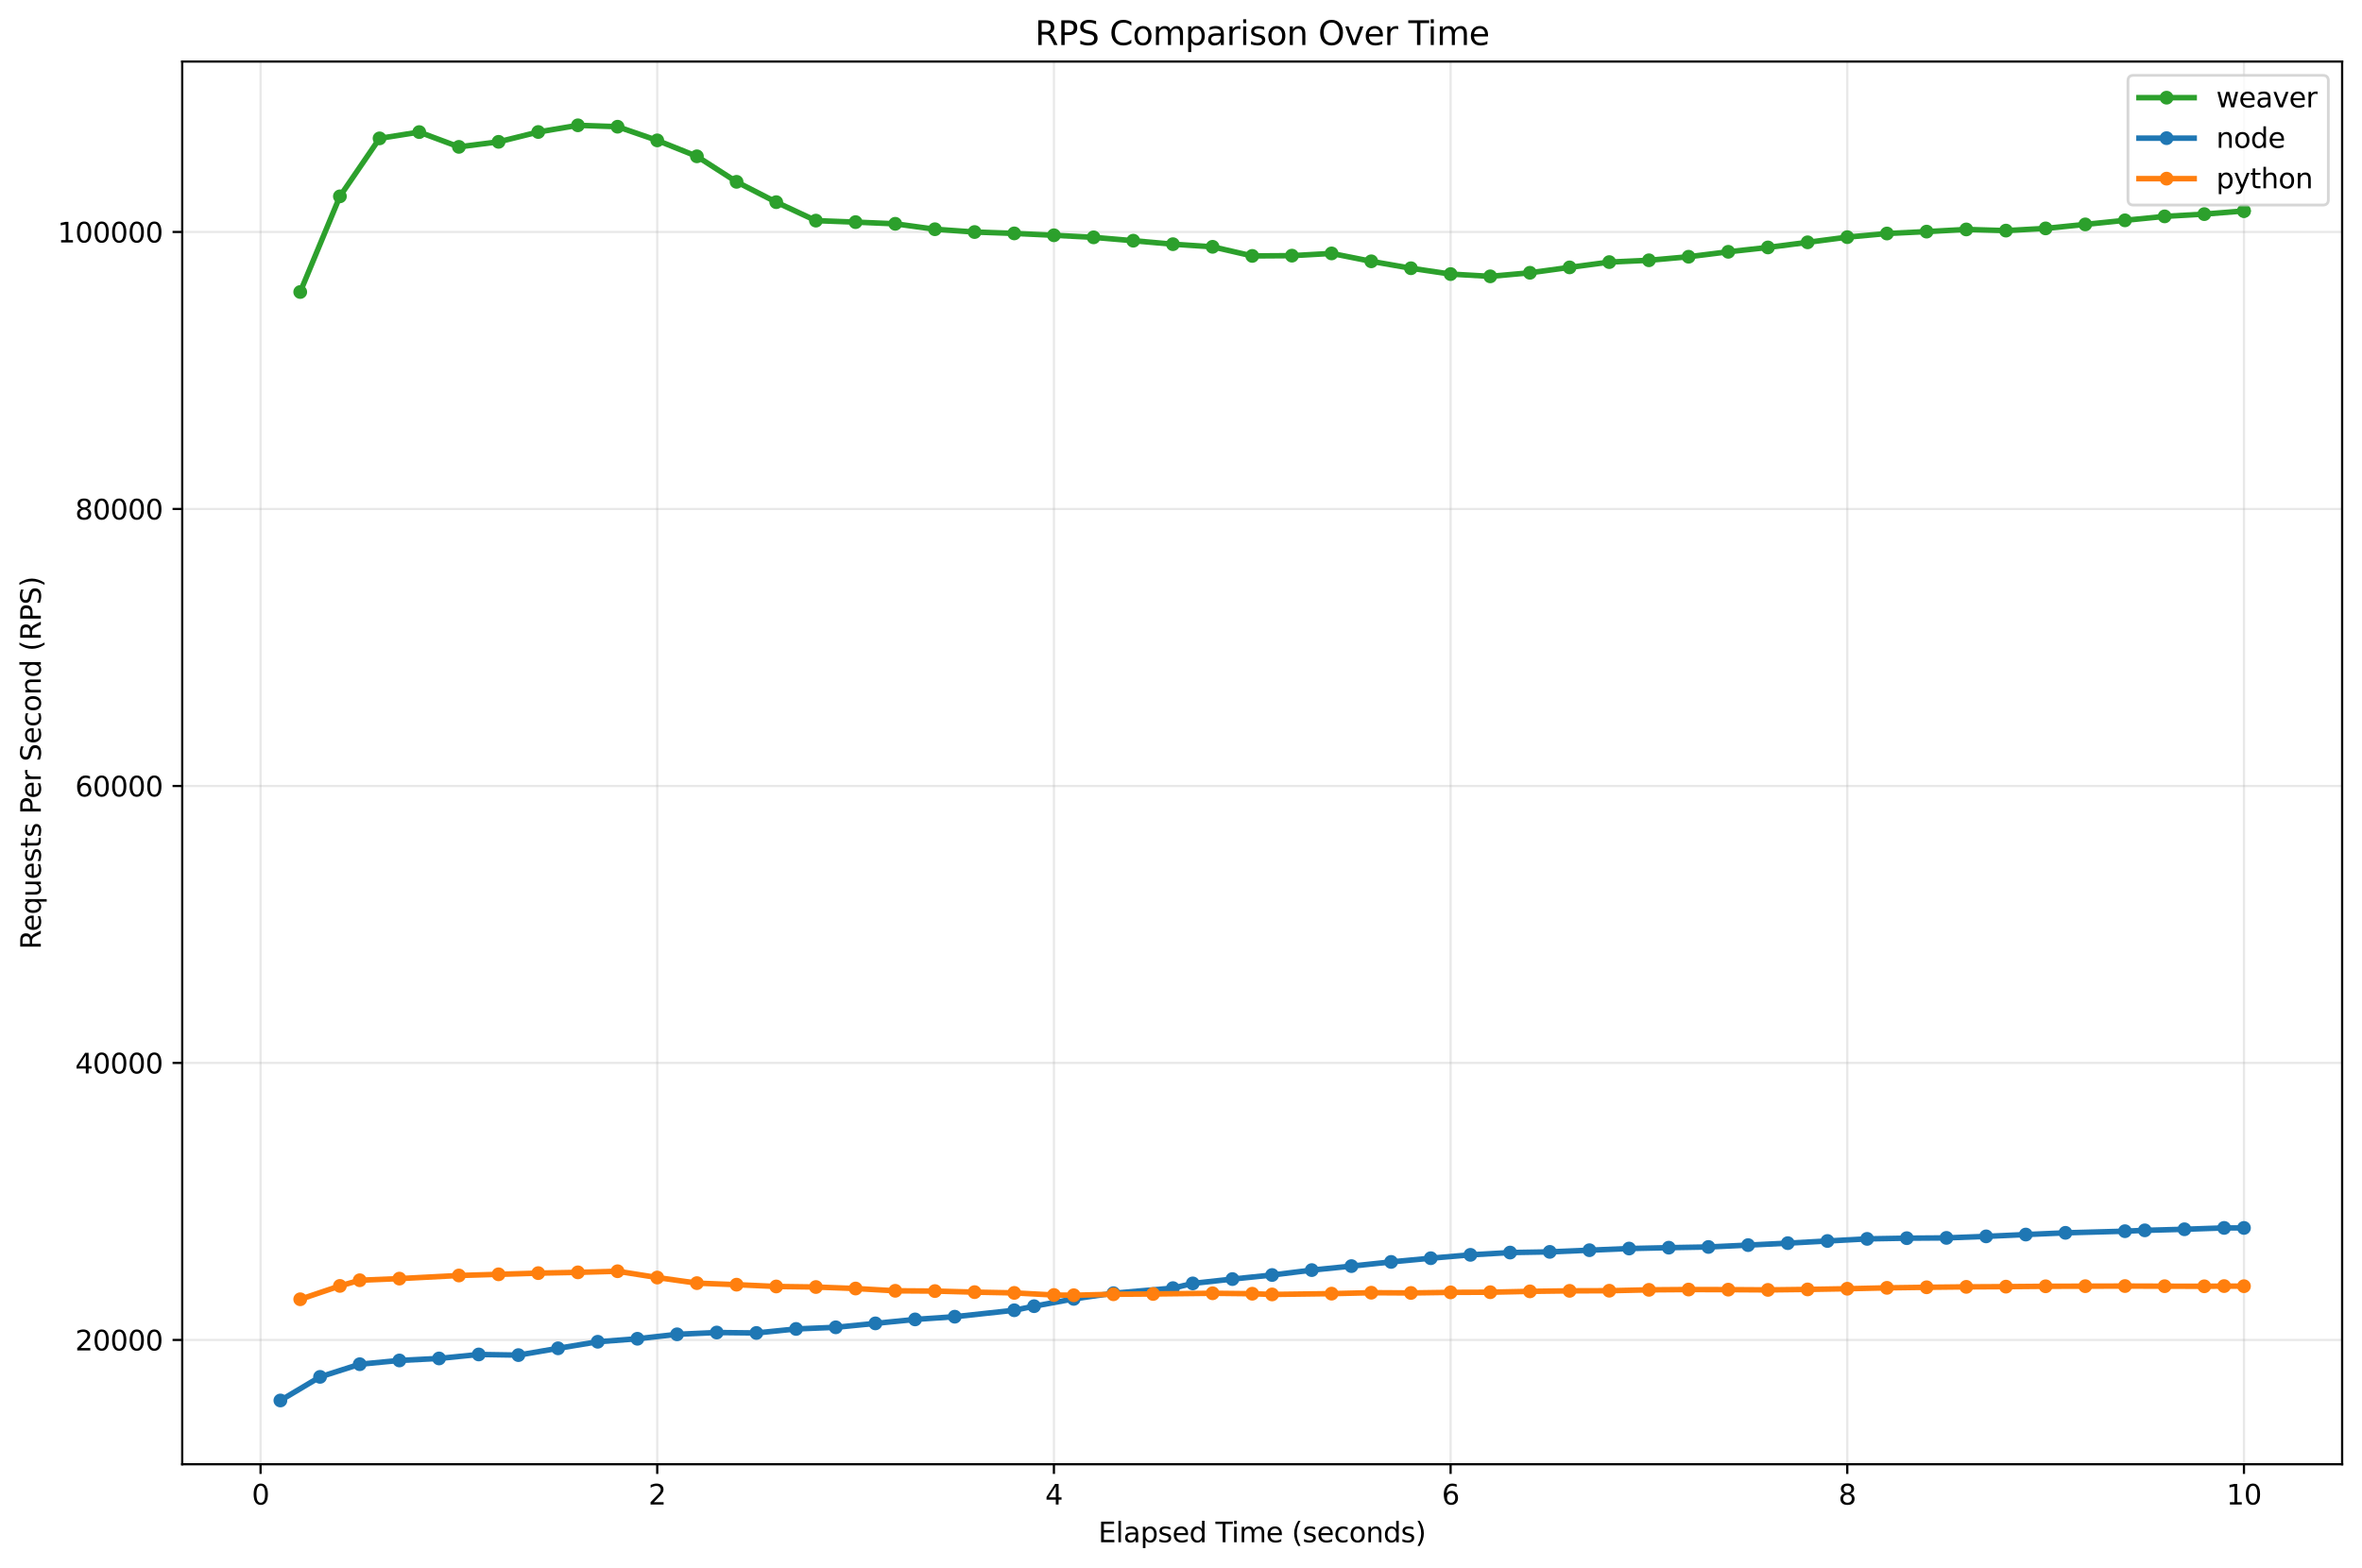 <?xml version="1.0" encoding="utf-8" standalone="no"?>
<!DOCTYPE svg PUBLIC "-//W3C//DTD SVG 1.1//EN"
  "http://www.w3.org/Graphics/SVG/1.1/DTD/svg11.dtd">
<svg xmlns:xlink="http://www.w3.org/1999/xlink" width="856.233pt" height="568.474pt" viewBox="0 0 856.233 568.474" xmlns="http://www.w3.org/2000/svg" version="1.1">
 <defs>
  <style type="text/css">*{stroke-linejoin: round; stroke-linecap: butt}</style>
 </defs>
 <g id="figure_1">
  <g id="patch_1">
   <path d="M 0 568.474 
L 856.233 568.474 
L 856.233 0 
L 0 0 
z
" style="fill: #ffffff"/>
  </g>
  <g id="axes_1">
   <g id="patch_2">
    <path d="M 66.053 530.918 
L 849.033 530.918 
L 849.033 22.318 
L 66.053 22.318 
z
" style="fill: #ffffff"/>
   </g>
   <g id="matplotlib.axis_1">
    <g id="xtick_1">
     <g id="line2d_1">
      <path d="M 94.453 530.918 
L 94.453 22.318 
" clip-path="url(#pf0703d200b)" style="fill: none; stroke: #b0b0b0; stroke-opacity: 0.3; stroke-width: 0.8; stroke-linecap: square"/>
     </g>
     <g id="line2d_2">
      <defs>
       <path id="mee80f581ba" d="M 0 0 
L 0 3.5 
" style="stroke: #000000; stroke-width: 0.8"/>
      </defs>
      <g>
       <use xlink:href="#mee80f581ba" x="94.453" y="530.918" style="stroke: #000000; stroke-width: 0.8"/>
      </g>
     </g>
     <g id="text_1">
      <!-- 0 -->
      <g transform="translate(91.272 545.517) scale(0.1 -0.1)">
       <defs>
        <path id="DejaVuSans-30" d="M 2034 4250 
Q 1547 4250 1301 3770 
Q 1056 3291 1056 2328 
Q 1056 1369 1301 889 
Q 1547 409 2034 409 
Q 2525 409 2770 889 
Q 3016 1369 3016 2328 
Q 3016 3291 2770 3770 
Q 2525 4250 2034 4250 
z
M 2034 4750 
Q 2819 4750 3233 4129 
Q 3647 3509 3647 2328 
Q 3647 1150 3233 529 
Q 2819 -91 2034 -91 
Q 1250 -91 836 529 
Q 422 1150 422 2328 
Q 422 3509 836 4129 
Q 1250 4750 2034 4750 
z
" transform="scale(0.016)"/>
       </defs>
       <use xlink:href="#DejaVuSans-30"/>
      </g>
     </g>
    </g>
    <g id="xtick_2">
     <g id="line2d_3">
      <path d="M 238.251 530.918 
L 238.251 22.318 
" clip-path="url(#pf0703d200b)" style="fill: none; stroke: #b0b0b0; stroke-opacity: 0.3; stroke-width: 0.8; stroke-linecap: square"/>
     </g>
     <g id="line2d_4">
      <g>
       <use xlink:href="#mee80f581ba" x="238.251" y="530.918" style="stroke: #000000; stroke-width: 0.8"/>
      </g>
     </g>
     <g id="text_2">
      <!-- 2 -->
      <g transform="translate(235.07 545.517) scale(0.1 -0.1)">
       <defs>
        <path id="DejaVuSans-32" d="M 1228 531 
L 3431 531 
L 3431 0 
L 469 0 
L 469 531 
Q 828 903 1448 1529 
Q 2069 2156 2228 2338 
Q 2531 2678 2651 2914 
Q 2772 3150 2772 3378 
Q 2772 3750 2511 3984 
Q 2250 4219 1831 4219 
Q 1534 4219 1204 4116 
Q 875 4013 500 3803 
L 500 4441 
Q 881 4594 1212 4672 
Q 1544 4750 1819 4750 
Q 2544 4750 2975 4387 
Q 3406 4025 3406 3419 
Q 3406 3131 3298 2873 
Q 3191 2616 2906 2266 
Q 2828 2175 2409 1742 
Q 1991 1309 1228 531 
z
" transform="scale(0.016)"/>
       </defs>
       <use xlink:href="#DejaVuSans-32"/>
      </g>
     </g>
    </g>
    <g id="xtick_3">
     <g id="line2d_5">
      <path d="M 382.049 530.918 
L 382.049 22.318 
" clip-path="url(#pf0703d200b)" style="fill: none; stroke: #b0b0b0; stroke-opacity: 0.3; stroke-width: 0.8; stroke-linecap: square"/>
     </g>
     <g id="line2d_6">
      <g>
       <use xlink:href="#mee80f581ba" x="382.049" y="530.918" style="stroke: #000000; stroke-width: 0.8"/>
      </g>
     </g>
     <g id="text_3">
      <!-- 4 -->
      <g transform="translate(378.868 545.517) scale(0.1 -0.1)">
       <defs>
        <path id="DejaVuSans-34" d="M 2419 4116 
L 825 1625 
L 2419 1625 
L 2419 4116 
z
M 2253 4666 
L 3047 4666 
L 3047 1625 
L 3713 1625 
L 3713 1100 
L 3047 1100 
L 3047 0 
L 2419 0 
L 2419 1100 
L 313 1100 
L 313 1709 
L 2253 4666 
z
" transform="scale(0.016)"/>
       </defs>
       <use xlink:href="#DejaVuSans-34"/>
      </g>
     </g>
    </g>
    <g id="xtick_4">
     <g id="line2d_7">
      <path d="M 525.847 530.918 
L 525.847 22.318 
" clip-path="url(#pf0703d200b)" style="fill: none; stroke: #b0b0b0; stroke-opacity: 0.3; stroke-width: 0.8; stroke-linecap: square"/>
     </g>
     <g id="line2d_8">
      <g>
       <use xlink:href="#mee80f581ba" x="525.847" y="530.918" style="stroke: #000000; stroke-width: 0.8"/>
      </g>
     </g>
     <g id="text_4">
      <!-- 6 -->
      <g transform="translate(522.666 545.517) scale(0.1 -0.1)">
       <defs>
        <path id="DejaVuSans-36" d="M 2113 2584 
Q 1688 2584 1439 2293 
Q 1191 2003 1191 1497 
Q 1191 994 1439 701 
Q 1688 409 2113 409 
Q 2538 409 2786 701 
Q 3034 994 3034 1497 
Q 3034 2003 2786 2293 
Q 2538 2584 2113 2584 
z
M 3366 4563 
L 3366 3988 
Q 3128 4100 2886 4159 
Q 2644 4219 2406 4219 
Q 1781 4219 1451 3797 
Q 1122 3375 1075 2522 
Q 1259 2794 1537 2939 
Q 1816 3084 2150 3084 
Q 2853 3084 3261 2657 
Q 3669 2231 3669 1497 
Q 3669 778 3244 343 
Q 2819 -91 2113 -91 
Q 1303 -91 875 529 
Q 447 1150 447 2328 
Q 447 3434 972 4092 
Q 1497 4750 2381 4750 
Q 2619 4750 2861 4703 
Q 3103 4656 3366 4563 
z
" transform="scale(0.016)"/>
       </defs>
       <use xlink:href="#DejaVuSans-36"/>
      </g>
     </g>
    </g>
    <g id="xtick_5">
     <g id="line2d_9">
      <path d="M 669.645 530.918 
L 669.645 22.318 
" clip-path="url(#pf0703d200b)" style="fill: none; stroke: #b0b0b0; stroke-opacity: 0.3; stroke-width: 0.8; stroke-linecap: square"/>
     </g>
     <g id="line2d_10">
      <g>
       <use xlink:href="#mee80f581ba" x="669.645" y="530.918" style="stroke: #000000; stroke-width: 0.8"/>
      </g>
     </g>
     <g id="text_5">
      <!-- 8 -->
      <g transform="translate(666.464 545.517) scale(0.1 -0.1)">
       <defs>
        <path id="DejaVuSans-38" d="M 2034 2216 
Q 1584 2216 1326 1975 
Q 1069 1734 1069 1313 
Q 1069 891 1326 650 
Q 1584 409 2034 409 
Q 2484 409 2743 651 
Q 3003 894 3003 1313 
Q 3003 1734 2745 1975 
Q 2488 2216 2034 2216 
z
M 1403 2484 
Q 997 2584 770 2862 
Q 544 3141 544 3541 
Q 544 4100 942 4425 
Q 1341 4750 2034 4750 
Q 2731 4750 3128 4425 
Q 3525 4100 3525 3541 
Q 3525 3141 3298 2862 
Q 3072 2584 2669 2484 
Q 3125 2378 3379 2068 
Q 3634 1759 3634 1313 
Q 3634 634 3220 271 
Q 2806 -91 2034 -91 
Q 1263 -91 848 271 
Q 434 634 434 1313 
Q 434 1759 690 2068 
Q 947 2378 1403 2484 
z
M 1172 3481 
Q 1172 3119 1398 2916 
Q 1625 2713 2034 2713 
Q 2441 2713 2670 2916 
Q 2900 3119 2900 3481 
Q 2900 3844 2670 4047 
Q 2441 4250 2034 4250 
Q 1625 4250 1398 4047 
Q 1172 3844 1172 3481 
z
" transform="scale(0.016)"/>
       </defs>
       <use xlink:href="#DejaVuSans-38"/>
      </g>
     </g>
    </g>
    <g id="xtick_6">
     <g id="line2d_11">
      <path d="M 813.443 530.918 
L 813.443 22.318 
" clip-path="url(#pf0703d200b)" style="fill: none; stroke: #b0b0b0; stroke-opacity: 0.3; stroke-width: 0.8; stroke-linecap: square"/>
     </g>
     <g id="line2d_12">
      <g>
       <use xlink:href="#mee80f581ba" x="813.443" y="530.918" style="stroke: #000000; stroke-width: 0.8"/>
      </g>
     </g>
     <g id="text_6">
      <!-- 10 -->
      <g transform="translate(807.081 545.517) scale(0.1 -0.1)">
       <defs>
        <path id="DejaVuSans-31" d="M 794 531 
L 1825 531 
L 1825 4091 
L 703 3866 
L 703 4441 
L 1819 4666 
L 2450 4666 
L 2450 531 
L 3481 531 
L 3481 0 
L 794 0 
L 794 531 
z
" transform="scale(0.016)"/>
       </defs>
       <use xlink:href="#DejaVuSans-31"/>
       <use xlink:href="#DejaVuSans-30" x="63.623"/>
      </g>
     </g>
    </g>
    <g id="text_7">
     <!-- Elapsed Time (seconds) -->
     <g transform="translate(398.15 559.195) scale(0.1 -0.1)">
      <defs>
       <path id="DejaVuSans-45" d="M 628 4666 
L 3578 4666 
L 3578 4134 
L 1259 4134 
L 1259 2753 
L 3481 2753 
L 3481 2222 
L 1259 2222 
L 1259 531 
L 3634 531 
L 3634 0 
L 628 0 
L 628 4666 
z
" transform="scale(0.016)"/>
       <path id="DejaVuSans-6c" d="M 603 4863 
L 1178 4863 
L 1178 0 
L 603 0 
L 603 4863 
z
" transform="scale(0.016)"/>
       <path id="DejaVuSans-61" d="M 2194 1759 
Q 1497 1759 1228 1600 
Q 959 1441 959 1056 
Q 959 750 1161 570 
Q 1363 391 1709 391 
Q 2188 391 2477 730 
Q 2766 1069 2766 1631 
L 2766 1759 
L 2194 1759 
z
M 3341 1997 
L 3341 0 
L 2766 0 
L 2766 531 
Q 2569 213 2275 61 
Q 1981 -91 1556 -91 
Q 1019 -91 701 211 
Q 384 513 384 1019 
Q 384 1609 779 1909 
Q 1175 2209 1959 2209 
L 2766 2209 
L 2766 2266 
Q 2766 2663 2505 2880 
Q 2244 3097 1772 3097 
Q 1472 3097 1187 3025 
Q 903 2953 641 2809 
L 641 3341 
Q 956 3463 1253 3523 
Q 1550 3584 1831 3584 
Q 2591 3584 2966 3190 
Q 3341 2797 3341 1997 
z
" transform="scale(0.016)"/>
       <path id="DejaVuSans-70" d="M 1159 525 
L 1159 -1331 
L 581 -1331 
L 581 3500 
L 1159 3500 
L 1159 2969 
Q 1341 3281 1617 3432 
Q 1894 3584 2278 3584 
Q 2916 3584 3314 3078 
Q 3713 2572 3713 1747 
Q 3713 922 3314 415 
Q 2916 -91 2278 -91 
Q 1894 -91 1617 61 
Q 1341 213 1159 525 
z
M 3116 1747 
Q 3116 2381 2855 2742 
Q 2594 3103 2138 3103 
Q 1681 3103 1420 2742 
Q 1159 2381 1159 1747 
Q 1159 1113 1420 752 
Q 1681 391 2138 391 
Q 2594 391 2855 752 
Q 3116 1113 3116 1747 
z
" transform="scale(0.016)"/>
       <path id="DejaVuSans-73" d="M 2834 3397 
L 2834 2853 
Q 2591 2978 2328 3040 
Q 2066 3103 1784 3103 
Q 1356 3103 1142 2972 
Q 928 2841 928 2578 
Q 928 2378 1081 2264 
Q 1234 2150 1697 2047 
L 1894 2003 
Q 2506 1872 2764 1633 
Q 3022 1394 3022 966 
Q 3022 478 2636 193 
Q 2250 -91 1575 -91 
Q 1294 -91 989 -36 
Q 684 19 347 128 
L 347 722 
Q 666 556 975 473 
Q 1284 391 1588 391 
Q 1994 391 2212 530 
Q 2431 669 2431 922 
Q 2431 1156 2273 1281 
Q 2116 1406 1581 1522 
L 1381 1569 
Q 847 1681 609 1914 
Q 372 2147 372 2553 
Q 372 3047 722 3315 
Q 1072 3584 1716 3584 
Q 2034 3584 2315 3537 
Q 2597 3491 2834 3397 
z
" transform="scale(0.016)"/>
       <path id="DejaVuSans-65" d="M 3597 1894 
L 3597 1613 
L 953 1613 
Q 991 1019 1311 708 
Q 1631 397 2203 397 
Q 2534 397 2845 478 
Q 3156 559 3463 722 
L 3463 178 
Q 3153 47 2828 -22 
Q 2503 -91 2169 -91 
Q 1331 -91 842 396 
Q 353 884 353 1716 
Q 353 2575 817 3079 
Q 1281 3584 2069 3584 
Q 2775 3584 3186 3129 
Q 3597 2675 3597 1894 
z
M 3022 2063 
Q 3016 2534 2758 2815 
Q 2500 3097 2075 3097 
Q 1594 3097 1305 2825 
Q 1016 2553 972 2059 
L 3022 2063 
z
" transform="scale(0.016)"/>
       <path id="DejaVuSans-64" d="M 2906 2969 
L 2906 4863 
L 3481 4863 
L 3481 0 
L 2906 0 
L 2906 525 
Q 2725 213 2448 61 
Q 2172 -91 1784 -91 
Q 1150 -91 751 415 
Q 353 922 353 1747 
Q 353 2572 751 3078 
Q 1150 3584 1784 3584 
Q 2172 3584 2448 3432 
Q 2725 3281 2906 2969 
z
M 947 1747 
Q 947 1113 1208 752 
Q 1469 391 1925 391 
Q 2381 391 2643 752 
Q 2906 1113 2906 1747 
Q 2906 2381 2643 2742 
Q 2381 3103 1925 3103 
Q 1469 3103 1208 2742 
Q 947 2381 947 1747 
z
" transform="scale(0.016)"/>
       <path id="DejaVuSans-20" transform="scale(0.016)"/>
       <path id="DejaVuSans-54" d="M -19 4666 
L 3928 4666 
L 3928 4134 
L 2272 4134 
L 2272 0 
L 1638 0 
L 1638 4134 
L -19 4134 
L -19 4666 
z
" transform="scale(0.016)"/>
       <path id="DejaVuSans-69" d="M 603 3500 
L 1178 3500 
L 1178 0 
L 603 0 
L 603 3500 
z
M 603 4863 
L 1178 4863 
L 1178 4134 
L 603 4134 
L 603 4863 
z
" transform="scale(0.016)"/>
       <path id="DejaVuSans-6d" d="M 3328 2828 
Q 3544 3216 3844 3400 
Q 4144 3584 4550 3584 
Q 5097 3584 5394 3201 
Q 5691 2819 5691 2113 
L 5691 0 
L 5113 0 
L 5113 2094 
Q 5113 2597 4934 2840 
Q 4756 3084 4391 3084 
Q 3944 3084 3684 2787 
Q 3425 2491 3425 1978 
L 3425 0 
L 2847 0 
L 2847 2094 
Q 2847 2600 2669 2842 
Q 2491 3084 2119 3084 
Q 1678 3084 1418 2786 
Q 1159 2488 1159 1978 
L 1159 0 
L 581 0 
L 581 3500 
L 1159 3500 
L 1159 2956 
Q 1356 3278 1631 3431 
Q 1906 3584 2284 3584 
Q 2666 3584 2933 3390 
Q 3200 3197 3328 2828 
z
" transform="scale(0.016)"/>
       <path id="DejaVuSans-28" d="M 1984 4856 
Q 1566 4138 1362 3434 
Q 1159 2731 1159 2009 
Q 1159 1288 1364 580 
Q 1569 -128 1984 -844 
L 1484 -844 
Q 1016 -109 783 600 
Q 550 1309 550 2009 
Q 550 2706 781 3412 
Q 1013 4119 1484 4856 
L 1984 4856 
z
" transform="scale(0.016)"/>
       <path id="DejaVuSans-63" d="M 3122 3366 
L 3122 2828 
Q 2878 2963 2633 3030 
Q 2388 3097 2138 3097 
Q 1578 3097 1268 2742 
Q 959 2388 959 1747 
Q 959 1106 1268 751 
Q 1578 397 2138 397 
Q 2388 397 2633 464 
Q 2878 531 3122 666 
L 3122 134 
Q 2881 22 2623 -34 
Q 2366 -91 2075 -91 
Q 1284 -91 818 406 
Q 353 903 353 1747 
Q 353 2603 823 3093 
Q 1294 3584 2113 3584 
Q 2378 3584 2631 3529 
Q 2884 3475 3122 3366 
z
" transform="scale(0.016)"/>
       <path id="DejaVuSans-6f" d="M 1959 3097 
Q 1497 3097 1228 2736 
Q 959 2375 959 1747 
Q 959 1119 1226 758 
Q 1494 397 1959 397 
Q 2419 397 2687 759 
Q 2956 1122 2956 1747 
Q 2956 2369 2687 2733 
Q 2419 3097 1959 3097 
z
M 1959 3584 
Q 2709 3584 3137 3096 
Q 3566 2609 3566 1747 
Q 3566 888 3137 398 
Q 2709 -91 1959 -91 
Q 1206 -91 779 398 
Q 353 888 353 1747 
Q 353 2609 779 3096 
Q 1206 3584 1959 3584 
z
" transform="scale(0.016)"/>
       <path id="DejaVuSans-6e" d="M 3513 2113 
L 3513 0 
L 2938 0 
L 2938 2094 
Q 2938 2591 2744 2837 
Q 2550 3084 2163 3084 
Q 1697 3084 1428 2787 
Q 1159 2491 1159 1978 
L 1159 0 
L 581 0 
L 581 3500 
L 1159 3500 
L 1159 2956 
Q 1366 3272 1645 3428 
Q 1925 3584 2291 3584 
Q 2894 3584 3203 3211 
Q 3513 2838 3513 2113 
z
" transform="scale(0.016)"/>
       <path id="DejaVuSans-29" d="M 513 4856 
L 1013 4856 
Q 1481 4119 1714 3412 
Q 1947 2706 1947 2009 
Q 1947 1309 1714 600 
Q 1481 -109 1013 -844 
L 513 -844 
Q 928 -128 1133 580 
Q 1338 1288 1338 2009 
Q 1338 2731 1133 3434 
Q 928 4138 513 4856 
z
" transform="scale(0.016)"/>
      </defs>
      <use xlink:href="#DejaVuSans-45"/>
      <use xlink:href="#DejaVuSans-6c" x="63.184"/>
      <use xlink:href="#DejaVuSans-61" x="90.967"/>
      <use xlink:href="#DejaVuSans-70" x="152.246"/>
      <use xlink:href="#DejaVuSans-73" x="215.723"/>
      <use xlink:href="#DejaVuSans-65" x="267.822"/>
      <use xlink:href="#DejaVuSans-64" x="329.346"/>
      <use xlink:href="#DejaVuSans-20" x="392.822"/>
      <use xlink:href="#DejaVuSans-54" x="424.609"/>
      <use xlink:href="#DejaVuSans-69" x="482.568"/>
      <use xlink:href="#DejaVuSans-6d" x="510.352"/>
      <use xlink:href="#DejaVuSans-65" x="607.764"/>
      <use xlink:href="#DejaVuSans-20" x="669.287"/>
      <use xlink:href="#DejaVuSans-28" x="701.074"/>
      <use xlink:href="#DejaVuSans-73" x="740.088"/>
      <use xlink:href="#DejaVuSans-65" x="792.188"/>
      <use xlink:href="#DejaVuSans-63" x="853.711"/>
      <use xlink:href="#DejaVuSans-6f" x="908.691"/>
      <use xlink:href="#DejaVuSans-6e" x="969.873"/>
      <use xlink:href="#DejaVuSans-64" x="1033.252"/>
      <use xlink:href="#DejaVuSans-73" x="1096.729"/>
      <use xlink:href="#DejaVuSans-29" x="1148.828"/>
     </g>
    </g>
   </g>
   <g id="matplotlib.axis_2">
    <g id="ytick_1">
     <g id="line2d_13">
      <path d="M 66.053 485.844 
L 849.033 485.844 
" clip-path="url(#pf0703d200b)" style="fill: none; stroke: #b0b0b0; stroke-opacity: 0.3; stroke-width: 0.8; stroke-linecap: square"/>
     </g>
     <g id="line2d_14">
      <defs>
       <path id="m62e6f95474" d="M 0 0 
L -3.5 0 
" style="stroke: #000000; stroke-width: 0.8"/>
      </defs>
      <g>
       <use xlink:href="#m62e6f95474" x="66.053" y="485.844" style="stroke: #000000; stroke-width: 0.8"/>
      </g>
     </g>
     <g id="text_8">
      <!-- 20000 -->
      <g transform="translate(27.241 489.644) scale(0.1 -0.1)">
       <use xlink:href="#DejaVuSans-32"/>
       <use xlink:href="#DejaVuSans-30" x="63.623"/>
       <use xlink:href="#DejaVuSans-30" x="127.246"/>
       <use xlink:href="#DejaVuSans-30" x="190.869"/>
       <use xlink:href="#DejaVuSans-30" x="254.492"/>
      </g>
     </g>
    </g>
    <g id="ytick_2">
     <g id="line2d_15">
      <path d="M 66.053 385.412 
L 849.033 385.412 
" clip-path="url(#pf0703d200b)" style="fill: none; stroke: #b0b0b0; stroke-opacity: 0.3; stroke-width: 0.8; stroke-linecap: square"/>
     </g>
     <g id="line2d_16">
      <g>
       <use xlink:href="#m62e6f95474" x="66.053" y="385.412" style="stroke: #000000; stroke-width: 0.8"/>
      </g>
     </g>
     <g id="text_9">
      <!-- 40000 -->
      <g transform="translate(27.241 389.211) scale(0.1 -0.1)">
       <use xlink:href="#DejaVuSans-34"/>
       <use xlink:href="#DejaVuSans-30" x="63.623"/>
       <use xlink:href="#DejaVuSans-30" x="127.246"/>
       <use xlink:href="#DejaVuSans-30" x="190.869"/>
       <use xlink:href="#DejaVuSans-30" x="254.492"/>
      </g>
     </g>
    </g>
    <g id="ytick_3">
     <g id="line2d_17">
      <path d="M 66.053 284.98 
L 849.033 284.98 
" clip-path="url(#pf0703d200b)" style="fill: none; stroke: #b0b0b0; stroke-opacity: 0.3; stroke-width: 0.8; stroke-linecap: square"/>
     </g>
     <g id="line2d_18">
      <g>
       <use xlink:href="#m62e6f95474" x="66.053" y="284.98" style="stroke: #000000; stroke-width: 0.8"/>
      </g>
     </g>
     <g id="text_10">
      <!-- 60000 -->
      <g transform="translate(27.241 288.779) scale(0.1 -0.1)">
       <use xlink:href="#DejaVuSans-36"/>
       <use xlink:href="#DejaVuSans-30" x="63.623"/>
       <use xlink:href="#DejaVuSans-30" x="127.246"/>
       <use xlink:href="#DejaVuSans-30" x="190.869"/>
       <use xlink:href="#DejaVuSans-30" x="254.492"/>
      </g>
     </g>
    </g>
    <g id="ytick_4">
     <g id="line2d_19">
      <path d="M 66.053 184.548 
L 849.033 184.548 
" clip-path="url(#pf0703d200b)" style="fill: none; stroke: #b0b0b0; stroke-opacity: 0.3; stroke-width: 0.8; stroke-linecap: square"/>
     </g>
     <g id="line2d_20">
      <g>
       <use xlink:href="#m62e6f95474" x="66.053" y="184.548" style="stroke: #000000; stroke-width: 0.8"/>
      </g>
     </g>
     <g id="text_11">
      <!-- 80000 -->
      <g transform="translate(27.241 188.347) scale(0.1 -0.1)">
       <use xlink:href="#DejaVuSans-38"/>
       <use xlink:href="#DejaVuSans-30" x="63.623"/>
       <use xlink:href="#DejaVuSans-30" x="127.246"/>
       <use xlink:href="#DejaVuSans-30" x="190.869"/>
       <use xlink:href="#DejaVuSans-30" x="254.492"/>
      </g>
     </g>
    </g>
    <g id="ytick_5">
     <g id="line2d_21">
      <path d="M 66.053 84.115 
L 849.033 84.115 
" clip-path="url(#pf0703d200b)" style="fill: none; stroke: #b0b0b0; stroke-opacity: 0.3; stroke-width: 0.8; stroke-linecap: square"/>
     </g>
     <g id="line2d_22">
      <g>
       <use xlink:href="#m62e6f95474" x="66.053" y="84.115" style="stroke: #000000; stroke-width: 0.8"/>
      </g>
     </g>
     <g id="text_12">
      <!-- 100000 -->
      <g transform="translate(20.878 87.915) scale(0.1 -0.1)">
       <use xlink:href="#DejaVuSans-31"/>
       <use xlink:href="#DejaVuSans-30" x="63.623"/>
       <use xlink:href="#DejaVuSans-30" x="127.246"/>
       <use xlink:href="#DejaVuSans-30" x="190.869"/>
       <use xlink:href="#DejaVuSans-30" x="254.492"/>
       <use xlink:href="#DejaVuSans-30" x="318.115"/>
      </g>
     </g>
    </g>
    <g id="text_13">
     <!-- Requests Per Second (RPS) -->
     <g transform="translate(14.798 344.233) rotate(-90) scale(0.1 -0.1)">
      <defs>
       <path id="DejaVuSans-52" d="M 2841 2188 
Q 3044 2119 3236 1894 
Q 3428 1669 3622 1275 
L 4263 0 
L 3584 0 
L 2988 1197 
Q 2756 1666 2539 1819 
Q 2322 1972 1947 1972 
L 1259 1972 
L 1259 0 
L 628 0 
L 628 4666 
L 2053 4666 
Q 2853 4666 3247 4331 
Q 3641 3997 3641 3322 
Q 3641 2881 3436 2590 
Q 3231 2300 2841 2188 
z
M 1259 4147 
L 1259 2491 
L 2053 2491 
Q 2509 2491 2742 2702 
Q 2975 2913 2975 3322 
Q 2975 3731 2742 3939 
Q 2509 4147 2053 4147 
L 1259 4147 
z
" transform="scale(0.016)"/>
       <path id="DejaVuSans-71" d="M 947 1747 
Q 947 1113 1208 752 
Q 1469 391 1925 391 
Q 2381 391 2643 752 
Q 2906 1113 2906 1747 
Q 2906 2381 2643 2742 
Q 2381 3103 1925 3103 
Q 1469 3103 1208 2742 
Q 947 2381 947 1747 
z
M 2906 525 
Q 2725 213 2448 61 
Q 2172 -91 1784 -91 
Q 1150 -91 751 415 
Q 353 922 353 1747 
Q 353 2572 751 3078 
Q 1150 3584 1784 3584 
Q 2172 3584 2448 3432 
Q 2725 3281 2906 2969 
L 2906 3500 
L 3481 3500 
L 3481 -1331 
L 2906 -1331 
L 2906 525 
z
" transform="scale(0.016)"/>
       <path id="DejaVuSans-75" d="M 544 1381 
L 544 3500 
L 1119 3500 
L 1119 1403 
Q 1119 906 1312 657 
Q 1506 409 1894 409 
Q 2359 409 2629 706 
Q 2900 1003 2900 1516 
L 2900 3500 
L 3475 3500 
L 3475 0 
L 2900 0 
L 2900 538 
Q 2691 219 2414 64 
Q 2138 -91 1772 -91 
Q 1169 -91 856 284 
Q 544 659 544 1381 
z
M 1991 3584 
L 1991 3584 
z
" transform="scale(0.016)"/>
       <path id="DejaVuSans-74" d="M 1172 4494 
L 1172 3500 
L 2356 3500 
L 2356 3053 
L 1172 3053 
L 1172 1153 
Q 1172 725 1289 603 
Q 1406 481 1766 481 
L 2356 481 
L 2356 0 
L 1766 0 
Q 1100 0 847 248 
Q 594 497 594 1153 
L 594 3053 
L 172 3053 
L 172 3500 
L 594 3500 
L 594 4494 
L 1172 4494 
z
" transform="scale(0.016)"/>
       <path id="DejaVuSans-50" d="M 1259 4147 
L 1259 2394 
L 2053 2394 
Q 2494 2394 2734 2622 
Q 2975 2850 2975 3272 
Q 2975 3691 2734 3919 
Q 2494 4147 2053 4147 
L 1259 4147 
z
M 628 4666 
L 2053 4666 
Q 2838 4666 3239 4311 
Q 3641 3956 3641 3272 
Q 3641 2581 3239 2228 
Q 2838 1875 2053 1875 
L 1259 1875 
L 1259 0 
L 628 0 
L 628 4666 
z
" transform="scale(0.016)"/>
       <path id="DejaVuSans-72" d="M 2631 2963 
Q 2534 3019 2420 3045 
Q 2306 3072 2169 3072 
Q 1681 3072 1420 2755 
Q 1159 2438 1159 1844 
L 1159 0 
L 581 0 
L 581 3500 
L 1159 3500 
L 1159 2956 
Q 1341 3275 1631 3429 
Q 1922 3584 2338 3584 
Q 2397 3584 2469 3576 
Q 2541 3569 2628 3553 
L 2631 2963 
z
" transform="scale(0.016)"/>
       <path id="DejaVuSans-53" d="M 3425 4513 
L 3425 3897 
Q 3066 4069 2747 4153 
Q 2428 4238 2131 4238 
Q 1616 4238 1336 4038 
Q 1056 3838 1056 3469 
Q 1056 3159 1242 3001 
Q 1428 2844 1947 2747 
L 2328 2669 
Q 3034 2534 3370 2195 
Q 3706 1856 3706 1288 
Q 3706 609 3251 259 
Q 2797 -91 1919 -91 
Q 1588 -91 1214 -16 
Q 841 59 441 206 
L 441 856 
Q 825 641 1194 531 
Q 1563 422 1919 422 
Q 2459 422 2753 634 
Q 3047 847 3047 1241 
Q 3047 1584 2836 1778 
Q 2625 1972 2144 2069 
L 1759 2144 
Q 1053 2284 737 2584 
Q 422 2884 422 3419 
Q 422 4038 858 4394 
Q 1294 4750 2059 4750 
Q 2388 4750 2728 4690 
Q 3069 4631 3425 4513 
z
" transform="scale(0.016)"/>
      </defs>
      <use xlink:href="#DejaVuSans-52"/>
      <use xlink:href="#DejaVuSans-65" x="64.982"/>
      <use xlink:href="#DejaVuSans-71" x="126.506"/>
      <use xlink:href="#DejaVuSans-75" x="189.982"/>
      <use xlink:href="#DejaVuSans-65" x="253.361"/>
      <use xlink:href="#DejaVuSans-73" x="314.885"/>
      <use xlink:href="#DejaVuSans-74" x="366.984"/>
      <use xlink:href="#DejaVuSans-73" x="406.193"/>
      <use xlink:href="#DejaVuSans-20" x="458.293"/>
      <use xlink:href="#DejaVuSans-50" x="490.08"/>
      <use xlink:href="#DejaVuSans-65" x="546.758"/>
      <use xlink:href="#DejaVuSans-72" x="608.281"/>
      <use xlink:href="#DejaVuSans-20" x="649.395"/>
      <use xlink:href="#DejaVuSans-53" x="681.182"/>
      <use xlink:href="#DejaVuSans-65" x="744.658"/>
      <use xlink:href="#DejaVuSans-63" x="806.182"/>
      <use xlink:href="#DejaVuSans-6f" x="861.162"/>
      <use xlink:href="#DejaVuSans-6e" x="922.344"/>
      <use xlink:href="#DejaVuSans-64" x="985.723"/>
      <use xlink:href="#DejaVuSans-20" x="1049.199"/>
      <use xlink:href="#DejaVuSans-28" x="1080.986"/>
      <use xlink:href="#DejaVuSans-52" x="1120"/>
      <use xlink:href="#DejaVuSans-50" x="1189.482"/>
      <use xlink:href="#DejaVuSans-53" x="1249.785"/>
      <use xlink:href="#DejaVuSans-29" x="1313.262"/>
     </g>
    </g>
   </g>
   <g id="line2d_23">
    <path d="M 108.833 105.874 
L 123.213 71.193 
L 137.593 50.172 
L 151.972 47.893 
L 166.352 53.251 
L 180.732 51.425 
L 195.112 47.865 
L 209.492 45.436 
L 223.871 45.944 
L 238.251 50.899 
L 252.631 56.679 
L 267.011 65.928 
L 281.391 73.3 
L 295.77 79.996 
L 310.15 80.539 
L 324.53 81.144 
L 338.91 83.12 
L 353.29 84.134 
L 367.669 84.63 
L 382.049 85.31 
L 396.429 86.057 
L 410.809 87.277 
L 425.189 88.54 
L 439.568 89.491 
L 453.948 92.795 
L 468.328 92.699 
L 482.708 91.888 
L 497.088 94.752 
L 511.467 97.261 
L 525.847 99.378 
L 540.227 100.201 
L 554.607 98.908 
L 568.987 96.949 
L 583.366 95.034 
L 597.746 94.375 
L 612.126 93.091 
L 626.506 91.299 
L 640.886 89.72 
L 655.265 87.864 
L 669.645 85.984 
L 684.025 84.669 
L 698.405 83.981 
L 712.785 83.194 
L 727.164 83.616 
L 741.544 82.817 
L 755.924 81.368 
L 770.304 79.892 
L 784.684 78.456 
L 799.063 77.636 
L 813.443 76.485 
L 813.443 76.519 
" clip-path="url(#pf0703d200b)" style="fill: none; stroke: #2ca02c; stroke-width: 2; stroke-linecap: square"/>
    <defs>
     <path id="m0ba47a2eea" d="M 0 2 
C 0.53 2 1.039 1.789 1.414 1.414 
C 1.789 1.039 2 0.53 2 0 
C 2 -0.53 1.789 -1.039 1.414 -1.414 
C 1.039 -1.789 0.53 -2 0 -2 
C -0.53 -2 -1.039 -1.789 -1.414 -1.414 
C -1.789 -1.039 -2 -0.53 -2 0 
C -2 0.53 -1.789 1.039 -1.414 1.414 
C -1.039 1.789 -0.53 2 0 2 
z
" style="stroke: #2ca02c"/>
    </defs>
    <g clip-path="url(#pf0703d200b)">
     <use xlink:href="#m0ba47a2eea" x="108.833" y="105.874" style="fill: #2ca02c; stroke: #2ca02c"/>
     <use xlink:href="#m0ba47a2eea" x="123.213" y="71.193" style="fill: #2ca02c; stroke: #2ca02c"/>
     <use xlink:href="#m0ba47a2eea" x="137.593" y="50.172" style="fill: #2ca02c; stroke: #2ca02c"/>
     <use xlink:href="#m0ba47a2eea" x="151.972" y="47.893" style="fill: #2ca02c; stroke: #2ca02c"/>
     <use xlink:href="#m0ba47a2eea" x="166.352" y="53.251" style="fill: #2ca02c; stroke: #2ca02c"/>
     <use xlink:href="#m0ba47a2eea" x="180.732" y="51.425" style="fill: #2ca02c; stroke: #2ca02c"/>
     <use xlink:href="#m0ba47a2eea" x="195.112" y="47.865" style="fill: #2ca02c; stroke: #2ca02c"/>
     <use xlink:href="#m0ba47a2eea" x="209.492" y="45.436" style="fill: #2ca02c; stroke: #2ca02c"/>
     <use xlink:href="#m0ba47a2eea" x="223.871" y="45.944" style="fill: #2ca02c; stroke: #2ca02c"/>
     <use xlink:href="#m0ba47a2eea" x="238.251" y="50.899" style="fill: #2ca02c; stroke: #2ca02c"/>
     <use xlink:href="#m0ba47a2eea" x="252.631" y="56.679" style="fill: #2ca02c; stroke: #2ca02c"/>
     <use xlink:href="#m0ba47a2eea" x="267.011" y="65.928" style="fill: #2ca02c; stroke: #2ca02c"/>
     <use xlink:href="#m0ba47a2eea" x="281.391" y="73.3" style="fill: #2ca02c; stroke: #2ca02c"/>
     <use xlink:href="#m0ba47a2eea" x="295.77" y="79.996" style="fill: #2ca02c; stroke: #2ca02c"/>
     <use xlink:href="#m0ba47a2eea" x="310.15" y="80.539" style="fill: #2ca02c; stroke: #2ca02c"/>
     <use xlink:href="#m0ba47a2eea" x="324.53" y="81.144" style="fill: #2ca02c; stroke: #2ca02c"/>
     <use xlink:href="#m0ba47a2eea" x="338.91" y="83.12" style="fill: #2ca02c; stroke: #2ca02c"/>
     <use xlink:href="#m0ba47a2eea" x="353.29" y="84.134" style="fill: #2ca02c; stroke: #2ca02c"/>
     <use xlink:href="#m0ba47a2eea" x="367.669" y="84.63" style="fill: #2ca02c; stroke: #2ca02c"/>
     <use xlink:href="#m0ba47a2eea" x="382.049" y="85.31" style="fill: #2ca02c; stroke: #2ca02c"/>
     <use xlink:href="#m0ba47a2eea" x="396.429" y="86.057" style="fill: #2ca02c; stroke: #2ca02c"/>
     <use xlink:href="#m0ba47a2eea" x="410.809" y="87.277" style="fill: #2ca02c; stroke: #2ca02c"/>
     <use xlink:href="#m0ba47a2eea" x="425.189" y="88.54" style="fill: #2ca02c; stroke: #2ca02c"/>
     <use xlink:href="#m0ba47a2eea" x="439.568" y="89.491" style="fill: #2ca02c; stroke: #2ca02c"/>
     <use xlink:href="#m0ba47a2eea" x="453.948" y="92.795" style="fill: #2ca02c; stroke: #2ca02c"/>
     <use xlink:href="#m0ba47a2eea" x="468.328" y="92.699" style="fill: #2ca02c; stroke: #2ca02c"/>
     <use xlink:href="#m0ba47a2eea" x="482.708" y="91.888" style="fill: #2ca02c; stroke: #2ca02c"/>
     <use xlink:href="#m0ba47a2eea" x="497.088" y="94.752" style="fill: #2ca02c; stroke: #2ca02c"/>
     <use xlink:href="#m0ba47a2eea" x="511.467" y="97.261" style="fill: #2ca02c; stroke: #2ca02c"/>
     <use xlink:href="#m0ba47a2eea" x="525.847" y="99.378" style="fill: #2ca02c; stroke: #2ca02c"/>
     <use xlink:href="#m0ba47a2eea" x="540.227" y="100.201" style="fill: #2ca02c; stroke: #2ca02c"/>
     <use xlink:href="#m0ba47a2eea" x="554.607" y="98.908" style="fill: #2ca02c; stroke: #2ca02c"/>
     <use xlink:href="#m0ba47a2eea" x="568.987" y="96.949" style="fill: #2ca02c; stroke: #2ca02c"/>
     <use xlink:href="#m0ba47a2eea" x="583.366" y="95.034" style="fill: #2ca02c; stroke: #2ca02c"/>
     <use xlink:href="#m0ba47a2eea" x="597.746" y="94.375" style="fill: #2ca02c; stroke: #2ca02c"/>
     <use xlink:href="#m0ba47a2eea" x="612.126" y="93.091" style="fill: #2ca02c; stroke: #2ca02c"/>
     <use xlink:href="#m0ba47a2eea" x="626.506" y="91.299" style="fill: #2ca02c; stroke: #2ca02c"/>
     <use xlink:href="#m0ba47a2eea" x="640.886" y="89.72" style="fill: #2ca02c; stroke: #2ca02c"/>
     <use xlink:href="#m0ba47a2eea" x="655.265" y="87.864" style="fill: #2ca02c; stroke: #2ca02c"/>
     <use xlink:href="#m0ba47a2eea" x="669.645" y="85.984" style="fill: #2ca02c; stroke: #2ca02c"/>
     <use xlink:href="#m0ba47a2eea" x="684.025" y="84.669" style="fill: #2ca02c; stroke: #2ca02c"/>
     <use xlink:href="#m0ba47a2eea" x="698.405" y="83.981" style="fill: #2ca02c; stroke: #2ca02c"/>
     <use xlink:href="#m0ba47a2eea" x="712.785" y="83.194" style="fill: #2ca02c; stroke: #2ca02c"/>
     <use xlink:href="#m0ba47a2eea" x="727.164" y="83.616" style="fill: #2ca02c; stroke: #2ca02c"/>
     <use xlink:href="#m0ba47a2eea" x="741.544" y="82.817" style="fill: #2ca02c; stroke: #2ca02c"/>
     <use xlink:href="#m0ba47a2eea" x="755.924" y="81.368" style="fill: #2ca02c; stroke: #2ca02c"/>
     <use xlink:href="#m0ba47a2eea" x="770.304" y="79.892" style="fill: #2ca02c; stroke: #2ca02c"/>
     <use xlink:href="#m0ba47a2eea" x="784.684" y="78.456" style="fill: #2ca02c; stroke: #2ca02c"/>
     <use xlink:href="#m0ba47a2eea" x="799.063" y="77.636" style="fill: #2ca02c; stroke: #2ca02c"/>
     <use xlink:href="#m0ba47a2eea" x="813.443" y="76.485" style="fill: #2ca02c; stroke: #2ca02c"/>
     <use xlink:href="#m0ba47a2eea" x="813.443" y="76.519" style="fill: #2ca02c; stroke: #2ca02c"/>
    </g>
   </g>
   <g id="line2d_24">
    <path d="M 101.643 507.8 
L 116.023 499.238 
L 130.403 494.648 
L 144.783 493.285 
L 159.162 492.558 
L 173.542 491.113 
L 187.922 491.346 
L 202.302 488.882 
L 216.682 486.505 
L 231.061 485.417 
L 245.441 483.806 
L 259.821 483.157 
L 274.201 483.318 
L 288.58 481.859 
L 302.96 481.269 
L 317.34 479.844 
L 331.72 478.406 
L 346.1 477.42 
L 367.669 475.085 
L 374.859 473.611 
L 389.239 470.957 
L 403.619 468.9 
L 425.189 467.061 
L 432.378 465.349 
L 446.758 463.777 
L 461.138 462.304 
L 475.518 460.525 
L 489.898 459.077 
L 504.277 457.557 
L 518.657 456.212 
L 533.037 454.993 
L 547.417 454.165 
L 561.797 453.916 
L 576.176 453.308 
L 590.556 452.706 
L 604.936 452.391 
L 619.316 452.135 
L 633.696 451.464 
L 648.075 450.752 
L 662.455 449.971 
L 676.835 449.203 
L 691.215 448.948 
L 705.595 448.846 
L 719.974 448.295 
L 734.354 447.635 
L 748.734 447.01 
L 770.304 446.418 
L 777.494 446.11 
L 791.873 445.72 
L 806.253 445.227 
L 813.443 445.235 
" clip-path="url(#pf0703d200b)" style="fill: none; stroke: #1f77b4; stroke-width: 2; stroke-linecap: square"/>
    <defs>
     <path id="m71602d65ae" d="M 0 2 
C 0.53 2 1.039 1.789 1.414 1.414 
C 1.789 1.039 2 0.53 2 0 
C 2 -0.53 1.789 -1.039 1.414 -1.414 
C 1.039 -1.789 0.53 -2 0 -2 
C -0.53 -2 -1.039 -1.789 -1.414 -1.414 
C -1.789 -1.039 -2 -0.53 -2 0 
C -2 0.53 -1.789 1.039 -1.414 1.414 
C -1.039 1.789 -0.53 2 0 2 
z
" style="stroke: #1f77b4"/>
    </defs>
    <g clip-path="url(#pf0703d200b)">
     <use xlink:href="#m71602d65ae" x="101.643" y="507.8" style="fill: #1f77b4; stroke: #1f77b4"/>
     <use xlink:href="#m71602d65ae" x="116.023" y="499.238" style="fill: #1f77b4; stroke: #1f77b4"/>
     <use xlink:href="#m71602d65ae" x="130.403" y="494.648" style="fill: #1f77b4; stroke: #1f77b4"/>
     <use xlink:href="#m71602d65ae" x="144.783" y="493.285" style="fill: #1f77b4; stroke: #1f77b4"/>
     <use xlink:href="#m71602d65ae" x="159.162" y="492.558" style="fill: #1f77b4; stroke: #1f77b4"/>
     <use xlink:href="#m71602d65ae" x="173.542" y="491.113" style="fill: #1f77b4; stroke: #1f77b4"/>
     <use xlink:href="#m71602d65ae" x="187.922" y="491.346" style="fill: #1f77b4; stroke: #1f77b4"/>
     <use xlink:href="#m71602d65ae" x="202.302" y="488.882" style="fill: #1f77b4; stroke: #1f77b4"/>
     <use xlink:href="#m71602d65ae" x="216.682" y="486.505" style="fill: #1f77b4; stroke: #1f77b4"/>
     <use xlink:href="#m71602d65ae" x="231.061" y="485.417" style="fill: #1f77b4; stroke: #1f77b4"/>
     <use xlink:href="#m71602d65ae" x="245.441" y="483.806" style="fill: #1f77b4; stroke: #1f77b4"/>
     <use xlink:href="#m71602d65ae" x="259.821" y="483.157" style="fill: #1f77b4; stroke: #1f77b4"/>
     <use xlink:href="#m71602d65ae" x="274.201" y="483.318" style="fill: #1f77b4; stroke: #1f77b4"/>
     <use xlink:href="#m71602d65ae" x="288.58" y="481.859" style="fill: #1f77b4; stroke: #1f77b4"/>
     <use xlink:href="#m71602d65ae" x="302.96" y="481.269" style="fill: #1f77b4; stroke: #1f77b4"/>
     <use xlink:href="#m71602d65ae" x="317.34" y="479.844" style="fill: #1f77b4; stroke: #1f77b4"/>
     <use xlink:href="#m71602d65ae" x="331.72" y="478.406" style="fill: #1f77b4; stroke: #1f77b4"/>
     <use xlink:href="#m71602d65ae" x="346.1" y="477.42" style="fill: #1f77b4; stroke: #1f77b4"/>
     <use xlink:href="#m71602d65ae" x="367.669" y="475.085" style="fill: #1f77b4; stroke: #1f77b4"/>
     <use xlink:href="#m71602d65ae" x="374.859" y="473.611" style="fill: #1f77b4; stroke: #1f77b4"/>
     <use xlink:href="#m71602d65ae" x="389.239" y="470.957" style="fill: #1f77b4; stroke: #1f77b4"/>
     <use xlink:href="#m71602d65ae" x="403.619" y="468.9" style="fill: #1f77b4; stroke: #1f77b4"/>
     <use xlink:href="#m71602d65ae" x="425.189" y="467.061" style="fill: #1f77b4; stroke: #1f77b4"/>
     <use xlink:href="#m71602d65ae" x="432.378" y="465.349" style="fill: #1f77b4; stroke: #1f77b4"/>
     <use xlink:href="#m71602d65ae" x="446.758" y="463.777" style="fill: #1f77b4; stroke: #1f77b4"/>
     <use xlink:href="#m71602d65ae" x="461.138" y="462.304" style="fill: #1f77b4; stroke: #1f77b4"/>
     <use xlink:href="#m71602d65ae" x="475.518" y="460.525" style="fill: #1f77b4; stroke: #1f77b4"/>
     <use xlink:href="#m71602d65ae" x="489.898" y="459.077" style="fill: #1f77b4; stroke: #1f77b4"/>
     <use xlink:href="#m71602d65ae" x="504.277" y="457.557" style="fill: #1f77b4; stroke: #1f77b4"/>
     <use xlink:href="#m71602d65ae" x="518.657" y="456.212" style="fill: #1f77b4; stroke: #1f77b4"/>
     <use xlink:href="#m71602d65ae" x="533.037" y="454.993" style="fill: #1f77b4; stroke: #1f77b4"/>
     <use xlink:href="#m71602d65ae" x="547.417" y="454.165" style="fill: #1f77b4; stroke: #1f77b4"/>
     <use xlink:href="#m71602d65ae" x="561.797" y="453.916" style="fill: #1f77b4; stroke: #1f77b4"/>
     <use xlink:href="#m71602d65ae" x="576.176" y="453.308" style="fill: #1f77b4; stroke: #1f77b4"/>
     <use xlink:href="#m71602d65ae" x="590.556" y="452.706" style="fill: #1f77b4; stroke: #1f77b4"/>
     <use xlink:href="#m71602d65ae" x="604.936" y="452.391" style="fill: #1f77b4; stroke: #1f77b4"/>
     <use xlink:href="#m71602d65ae" x="619.316" y="452.135" style="fill: #1f77b4; stroke: #1f77b4"/>
     <use xlink:href="#m71602d65ae" x="633.696" y="451.464" style="fill: #1f77b4; stroke: #1f77b4"/>
     <use xlink:href="#m71602d65ae" x="648.075" y="450.752" style="fill: #1f77b4; stroke: #1f77b4"/>
     <use xlink:href="#m71602d65ae" x="662.455" y="449.971" style="fill: #1f77b4; stroke: #1f77b4"/>
     <use xlink:href="#m71602d65ae" x="676.835" y="449.203" style="fill: #1f77b4; stroke: #1f77b4"/>
     <use xlink:href="#m71602d65ae" x="691.215" y="448.948" style="fill: #1f77b4; stroke: #1f77b4"/>
     <use xlink:href="#m71602d65ae" x="705.595" y="448.846" style="fill: #1f77b4; stroke: #1f77b4"/>
     <use xlink:href="#m71602d65ae" x="719.974" y="448.295" style="fill: #1f77b4; stroke: #1f77b4"/>
     <use xlink:href="#m71602d65ae" x="734.354" y="447.635" style="fill: #1f77b4; stroke: #1f77b4"/>
     <use xlink:href="#m71602d65ae" x="748.734" y="447.01" style="fill: #1f77b4; stroke: #1f77b4"/>
     <use xlink:href="#m71602d65ae" x="770.304" y="446.418" style="fill: #1f77b4; stroke: #1f77b4"/>
     <use xlink:href="#m71602d65ae" x="777.494" y="446.11" style="fill: #1f77b4; stroke: #1f77b4"/>
     <use xlink:href="#m71602d65ae" x="791.873" y="445.72" style="fill: #1f77b4; stroke: #1f77b4"/>
     <use xlink:href="#m71602d65ae" x="806.253" y="445.227" style="fill: #1f77b4; stroke: #1f77b4"/>
     <use xlink:href="#m71602d65ae" x="813.443" y="445.235" style="fill: #1f77b4; stroke: #1f77b4"/>
    </g>
   </g>
   <g id="line2d_25">
    <path d="M 108.833 471.101 
L 123.213 466.259 
L 130.403 464.201 
L 144.783 463.61 
L 166.352 462.479 
L 180.732 462.055 
L 195.112 461.622 
L 209.492 461.342 
L 223.871 460.94 
L 238.251 463.221 
L 252.631 465.248 
L 267.011 465.809 
L 281.391 466.461 
L 295.77 466.661 
L 310.15 467.204 
L 324.53 468.029 
L 338.91 468.13 
L 353.29 468.513 
L 367.669 468.79 
L 382.049 469.554 
L 389.239 469.641 
L 403.619 469.286 
L 417.999 469.178 
L 439.568 468.927 
L 453.948 469.091 
L 461.138 469.345 
L 482.708 469.063 
L 497.088 468.718 
L 511.467 468.808 
L 525.847 468.597 
L 540.227 468.544 
L 554.607 468.234 
L 568.987 468.044 
L 583.366 467.999 
L 597.746 467.681 
L 612.126 467.573 
L 626.506 467.61 
L 640.886 467.701 
L 655.265 467.529 
L 669.645 467.283 
L 684.025 466.956 
L 698.405 466.755 
L 712.785 466.602 
L 727.164 466.521 
L 741.544 466.396 
L 755.924 466.353 
L 770.304 466.31 
L 784.684 466.359 
L 799.063 466.395 
L 806.253 466.319 
L 813.443 466.359 
" clip-path="url(#pf0703d200b)" style="fill: none; stroke: #ff7f0e; stroke-width: 2; stroke-linecap: square"/>
    <defs>
     <path id="m23c46d8e71" d="M 0 2 
C 0.53 2 1.039 1.789 1.414 1.414 
C 1.789 1.039 2 0.53 2 0 
C 2 -0.53 1.789 -1.039 1.414 -1.414 
C 1.039 -1.789 0.53 -2 0 -2 
C -0.53 -2 -1.039 -1.789 -1.414 -1.414 
C -1.789 -1.039 -2 -0.53 -2 0 
C -2 0.53 -1.789 1.039 -1.414 1.414 
C -1.039 1.789 -0.53 2 0 2 
z
" style="stroke: #ff7f0e"/>
    </defs>
    <g clip-path="url(#pf0703d200b)">
     <use xlink:href="#m23c46d8e71" x="108.833" y="471.101" style="fill: #ff7f0e; stroke: #ff7f0e"/>
     <use xlink:href="#m23c46d8e71" x="123.213" y="466.259" style="fill: #ff7f0e; stroke: #ff7f0e"/>
     <use xlink:href="#m23c46d8e71" x="130.403" y="464.201" style="fill: #ff7f0e; stroke: #ff7f0e"/>
     <use xlink:href="#m23c46d8e71" x="144.783" y="463.61" style="fill: #ff7f0e; stroke: #ff7f0e"/>
     <use xlink:href="#m23c46d8e71" x="166.352" y="462.479" style="fill: #ff7f0e; stroke: #ff7f0e"/>
     <use xlink:href="#m23c46d8e71" x="180.732" y="462.055" style="fill: #ff7f0e; stroke: #ff7f0e"/>
     <use xlink:href="#m23c46d8e71" x="195.112" y="461.622" style="fill: #ff7f0e; stroke: #ff7f0e"/>
     <use xlink:href="#m23c46d8e71" x="209.492" y="461.342" style="fill: #ff7f0e; stroke: #ff7f0e"/>
     <use xlink:href="#m23c46d8e71" x="223.871" y="460.94" style="fill: #ff7f0e; stroke: #ff7f0e"/>
     <use xlink:href="#m23c46d8e71" x="238.251" y="463.221" style="fill: #ff7f0e; stroke: #ff7f0e"/>
     <use xlink:href="#m23c46d8e71" x="252.631" y="465.248" style="fill: #ff7f0e; stroke: #ff7f0e"/>
     <use xlink:href="#m23c46d8e71" x="267.011" y="465.809" style="fill: #ff7f0e; stroke: #ff7f0e"/>
     <use xlink:href="#m23c46d8e71" x="281.391" y="466.461" style="fill: #ff7f0e; stroke: #ff7f0e"/>
     <use xlink:href="#m23c46d8e71" x="295.77" y="466.661" style="fill: #ff7f0e; stroke: #ff7f0e"/>
     <use xlink:href="#m23c46d8e71" x="310.15" y="467.204" style="fill: #ff7f0e; stroke: #ff7f0e"/>
     <use xlink:href="#m23c46d8e71" x="324.53" y="468.029" style="fill: #ff7f0e; stroke: #ff7f0e"/>
     <use xlink:href="#m23c46d8e71" x="338.91" y="468.13" style="fill: #ff7f0e; stroke: #ff7f0e"/>
     <use xlink:href="#m23c46d8e71" x="353.29" y="468.513" style="fill: #ff7f0e; stroke: #ff7f0e"/>
     <use xlink:href="#m23c46d8e71" x="367.669" y="468.79" style="fill: #ff7f0e; stroke: #ff7f0e"/>
     <use xlink:href="#m23c46d8e71" x="382.049" y="469.554" style="fill: #ff7f0e; stroke: #ff7f0e"/>
     <use xlink:href="#m23c46d8e71" x="389.239" y="469.641" style="fill: #ff7f0e; stroke: #ff7f0e"/>
     <use xlink:href="#m23c46d8e71" x="403.619" y="469.286" style="fill: #ff7f0e; stroke: #ff7f0e"/>
     <use xlink:href="#m23c46d8e71" x="417.999" y="469.178" style="fill: #ff7f0e; stroke: #ff7f0e"/>
     <use xlink:href="#m23c46d8e71" x="439.568" y="468.927" style="fill: #ff7f0e; stroke: #ff7f0e"/>
     <use xlink:href="#m23c46d8e71" x="453.948" y="469.091" style="fill: #ff7f0e; stroke: #ff7f0e"/>
     <use xlink:href="#m23c46d8e71" x="461.138" y="469.345" style="fill: #ff7f0e; stroke: #ff7f0e"/>
     <use xlink:href="#m23c46d8e71" x="482.708" y="469.063" style="fill: #ff7f0e; stroke: #ff7f0e"/>
     <use xlink:href="#m23c46d8e71" x="497.088" y="468.718" style="fill: #ff7f0e; stroke: #ff7f0e"/>
     <use xlink:href="#m23c46d8e71" x="511.467" y="468.808" style="fill: #ff7f0e; stroke: #ff7f0e"/>
     <use xlink:href="#m23c46d8e71" x="525.847" y="468.597" style="fill: #ff7f0e; stroke: #ff7f0e"/>
     <use xlink:href="#m23c46d8e71" x="540.227" y="468.544" style="fill: #ff7f0e; stroke: #ff7f0e"/>
     <use xlink:href="#m23c46d8e71" x="554.607" y="468.234" style="fill: #ff7f0e; stroke: #ff7f0e"/>
     <use xlink:href="#m23c46d8e71" x="568.987" y="468.044" style="fill: #ff7f0e; stroke: #ff7f0e"/>
     <use xlink:href="#m23c46d8e71" x="583.366" y="467.999" style="fill: #ff7f0e; stroke: #ff7f0e"/>
     <use xlink:href="#m23c46d8e71" x="597.746" y="467.681" style="fill: #ff7f0e; stroke: #ff7f0e"/>
     <use xlink:href="#m23c46d8e71" x="612.126" y="467.573" style="fill: #ff7f0e; stroke: #ff7f0e"/>
     <use xlink:href="#m23c46d8e71" x="626.506" y="467.61" style="fill: #ff7f0e; stroke: #ff7f0e"/>
     <use xlink:href="#m23c46d8e71" x="640.886" y="467.701" style="fill: #ff7f0e; stroke: #ff7f0e"/>
     <use xlink:href="#m23c46d8e71" x="655.265" y="467.529" style="fill: #ff7f0e; stroke: #ff7f0e"/>
     <use xlink:href="#m23c46d8e71" x="669.645" y="467.283" style="fill: #ff7f0e; stroke: #ff7f0e"/>
     <use xlink:href="#m23c46d8e71" x="684.025" y="466.956" style="fill: #ff7f0e; stroke: #ff7f0e"/>
     <use xlink:href="#m23c46d8e71" x="698.405" y="466.755" style="fill: #ff7f0e; stroke: #ff7f0e"/>
     <use xlink:href="#m23c46d8e71" x="712.785" y="466.602" style="fill: #ff7f0e; stroke: #ff7f0e"/>
     <use xlink:href="#m23c46d8e71" x="727.164" y="466.521" style="fill: #ff7f0e; stroke: #ff7f0e"/>
     <use xlink:href="#m23c46d8e71" x="741.544" y="466.396" style="fill: #ff7f0e; stroke: #ff7f0e"/>
     <use xlink:href="#m23c46d8e71" x="755.924" y="466.353" style="fill: #ff7f0e; stroke: #ff7f0e"/>
     <use xlink:href="#m23c46d8e71" x="770.304" y="466.31" style="fill: #ff7f0e; stroke: #ff7f0e"/>
     <use xlink:href="#m23c46d8e71" x="784.684" y="466.359" style="fill: #ff7f0e; stroke: #ff7f0e"/>
     <use xlink:href="#m23c46d8e71" x="799.063" y="466.395" style="fill: #ff7f0e; stroke: #ff7f0e"/>
     <use xlink:href="#m23c46d8e71" x="806.253" y="466.319" style="fill: #ff7f0e; stroke: #ff7f0e"/>
     <use xlink:href="#m23c46d8e71" x="813.443" y="466.359" style="fill: #ff7f0e; stroke: #ff7f0e"/>
    </g>
   </g>
   <g id="patch_3">
    <path d="M 66.053 530.918 
L 66.053 22.318 
" style="fill: none; stroke: #000000; stroke-width: 0.8; stroke-linejoin: miter; stroke-linecap: square"/>
   </g>
   <g id="patch_4">
    <path d="M 849.033 530.918 
L 849.033 22.318 
" style="fill: none; stroke: #000000; stroke-width: 0.8; stroke-linejoin: miter; stroke-linecap: square"/>
   </g>
   <g id="patch_5">
    <path d="M 66.053 530.918 
L 849.033 530.918 
" style="fill: none; stroke: #000000; stroke-width: 0.8; stroke-linejoin: miter; stroke-linecap: square"/>
   </g>
   <g id="patch_6">
    <path d="M 66.053 22.318 
L 849.033 22.318 
" style="fill: none; stroke: #000000; stroke-width: 0.8; stroke-linejoin: miter; stroke-linecap: square"/>
   </g>
   <g id="text_14">
    <!-- RPS Comparison Over Time -->
    <g transform="translate(375.189 16.318) scale(0.12 -0.12)">
     <defs>
      <path id="DejaVuSans-43" d="M 4122 4306 
L 4122 3641 
Q 3803 3938 3442 4084 
Q 3081 4231 2675 4231 
Q 1875 4231 1450 3742 
Q 1025 3253 1025 2328 
Q 1025 1406 1450 917 
Q 1875 428 2675 428 
Q 3081 428 3442 575 
Q 3803 722 4122 1019 
L 4122 359 
Q 3791 134 3420 21 
Q 3050 -91 2638 -91 
Q 1578 -91 968 557 
Q 359 1206 359 2328 
Q 359 3453 968 4101 
Q 1578 4750 2638 4750 
Q 3056 4750 3426 4639 
Q 3797 4528 4122 4306 
z
" transform="scale(0.016)"/>
      <path id="DejaVuSans-4f" d="M 2522 4238 
Q 1834 4238 1429 3725 
Q 1025 3213 1025 2328 
Q 1025 1447 1429 934 
Q 1834 422 2522 422 
Q 3209 422 3611 934 
Q 4013 1447 4013 2328 
Q 4013 3213 3611 3725 
Q 3209 4238 2522 4238 
z
M 2522 4750 
Q 3503 4750 4090 4092 
Q 4678 3434 4678 2328 
Q 4678 1225 4090 567 
Q 3503 -91 2522 -91 
Q 1538 -91 948 565 
Q 359 1222 359 2328 
Q 359 3434 948 4092 
Q 1538 4750 2522 4750 
z
" transform="scale(0.016)"/>
      <path id="DejaVuSans-76" d="M 191 3500 
L 800 3500 
L 1894 563 
L 2988 3500 
L 3597 3500 
L 2284 0 
L 1503 0 
L 191 3500 
z
" transform="scale(0.016)"/>
     </defs>
     <use xlink:href="#DejaVuSans-52"/>
     <use xlink:href="#DejaVuSans-50" x="69.482"/>
     <use xlink:href="#DejaVuSans-53" x="129.785"/>
     <use xlink:href="#DejaVuSans-20" x="193.262"/>
     <use xlink:href="#DejaVuSans-43" x="225.049"/>
     <use xlink:href="#DejaVuSans-6f" x="294.873"/>
     <use xlink:href="#DejaVuSans-6d" x="356.055"/>
     <use xlink:href="#DejaVuSans-70" x="453.467"/>
     <use xlink:href="#DejaVuSans-61" x="516.943"/>
     <use xlink:href="#DejaVuSans-72" x="578.223"/>
     <use xlink:href="#DejaVuSans-69" x="619.336"/>
     <use xlink:href="#DejaVuSans-73" x="647.119"/>
     <use xlink:href="#DejaVuSans-6f" x="699.219"/>
     <use xlink:href="#DejaVuSans-6e" x="760.4"/>
     <use xlink:href="#DejaVuSans-20" x="823.779"/>
     <use xlink:href="#DejaVuSans-4f" x="855.566"/>
     <use xlink:href="#DejaVuSans-76" x="934.277"/>
     <use xlink:href="#DejaVuSans-65" x="993.457"/>
     <use xlink:href="#DejaVuSans-72" x="1054.98"/>
     <use xlink:href="#DejaVuSans-20" x="1096.094"/>
     <use xlink:href="#DejaVuSans-54" x="1127.881"/>
     <use xlink:href="#DejaVuSans-69" x="1185.84"/>
     <use xlink:href="#DejaVuSans-6d" x="1213.623"/>
     <use xlink:href="#DejaVuSans-65" x="1311.035"/>
    </g>
   </g>
   <g id="legend_1">
    <g id="patch_7">
     <path d="M 773.391 74.353 
L 842.033 74.353 
Q 844.033 74.353 844.033 72.353 
L 844.033 29.318 
Q 844.033 27.318 842.033 27.318 
L 773.391 27.318 
Q 771.391 27.318 771.391 29.318 
L 771.391 72.353 
Q 771.391 74.353 773.391 74.353 
z
" style="fill: #ffffff; opacity: 0.8; stroke: #cccccc; stroke-linejoin: miter"/>
    </g>
    <g id="line2d_26">
     <path d="M 775.391 35.417 
L 785.391 35.417 
L 795.391 35.417 
" style="fill: none; stroke: #2ca02c; stroke-width: 2; stroke-linecap: square"/>
     <g>
      <use xlink:href="#m0ba47a2eea" x="785.391" y="35.417" style="fill: #2ca02c; stroke: #2ca02c"/>
     </g>
    </g>
    <g id="text_15">
     <!-- weaver -->
     <g transform="translate(803.391 38.917) scale(0.1 -0.1)">
      <defs>
       <path id="DejaVuSans-77" d="M 269 3500 
L 844 3500 
L 1563 769 
L 2278 3500 
L 2956 3500 
L 3675 769 
L 4391 3500 
L 4966 3500 
L 4050 0 
L 3372 0 
L 2619 2869 
L 1863 0 
L 1184 0 
L 269 3500 
z
" transform="scale(0.016)"/>
      </defs>
      <use xlink:href="#DejaVuSans-77"/>
      <use xlink:href="#DejaVuSans-65" x="81.787"/>
      <use xlink:href="#DejaVuSans-61" x="143.311"/>
      <use xlink:href="#DejaVuSans-76" x="204.59"/>
      <use xlink:href="#DejaVuSans-65" x="263.77"/>
      <use xlink:href="#DejaVuSans-72" x="325.293"/>
     </g>
    </g>
    <g id="line2d_27">
     <path d="M 775.391 50.095 
L 785.391 50.095 
L 795.391 50.095 
" style="fill: none; stroke: #1f77b4; stroke-width: 2; stroke-linecap: square"/>
     <g>
      <use xlink:href="#m71602d65ae" x="785.391" y="50.095" style="fill: #1f77b4; stroke: #1f77b4"/>
     </g>
    </g>
    <g id="text_16">
     <!-- node -->
     <g transform="translate(803.391 53.595) scale(0.1 -0.1)">
      <use xlink:href="#DejaVuSans-6e"/>
      <use xlink:href="#DejaVuSans-6f" x="63.379"/>
      <use xlink:href="#DejaVuSans-64" x="124.561"/>
      <use xlink:href="#DejaVuSans-65" x="188.037"/>
     </g>
    </g>
    <g id="line2d_28">
     <path d="M 775.391 64.773 
L 785.391 64.773 
L 795.391 64.773 
" style="fill: none; stroke: #ff7f0e; stroke-width: 2; stroke-linecap: square"/>
     <g>
      <use xlink:href="#m23c46d8e71" x="785.391" y="64.773" style="fill: #ff7f0e; stroke: #ff7f0e"/>
     </g>
    </g>
    <g id="text_17">
     <!-- python -->
     <g transform="translate(803.391 68.273) scale(0.1 -0.1)">
      <defs>
       <path id="DejaVuSans-79" d="M 2059 -325 
Q 1816 -950 1584 -1140 
Q 1353 -1331 966 -1331 
L 506 -1331 
L 506 -850 
L 844 -850 
Q 1081 -850 1212 -737 
Q 1344 -625 1503 -206 
L 1606 56 
L 191 3500 
L 800 3500 
L 1894 763 
L 2988 3500 
L 3597 3500 
L 2059 -325 
z
" transform="scale(0.016)"/>
       <path id="DejaVuSans-68" d="M 3513 2113 
L 3513 0 
L 2938 0 
L 2938 2094 
Q 2938 2591 2744 2837 
Q 2550 3084 2163 3084 
Q 1697 3084 1428 2787 
Q 1159 2491 1159 1978 
L 1159 0 
L 581 0 
L 581 4863 
L 1159 4863 
L 1159 2956 
Q 1366 3272 1645 3428 
Q 1925 3584 2291 3584 
Q 2894 3584 3203 3211 
Q 3513 2838 3513 2113 
z
" transform="scale(0.016)"/>
      </defs>
      <use xlink:href="#DejaVuSans-70"/>
      <use xlink:href="#DejaVuSans-79" x="63.477"/>
      <use xlink:href="#DejaVuSans-74" x="122.656"/>
      <use xlink:href="#DejaVuSans-68" x="161.865"/>
      <use xlink:href="#DejaVuSans-6f" x="225.244"/>
      <use xlink:href="#DejaVuSans-6e" x="286.426"/>
     </g>
    </g>
   </g>
  </g>
 </g>
 <defs>
  <clipPath id="pf0703d200b">
   <rect x="66.053" y="22.318" width="782.98" height="508.6"/>
  </clipPath>
 </defs>
</svg>
